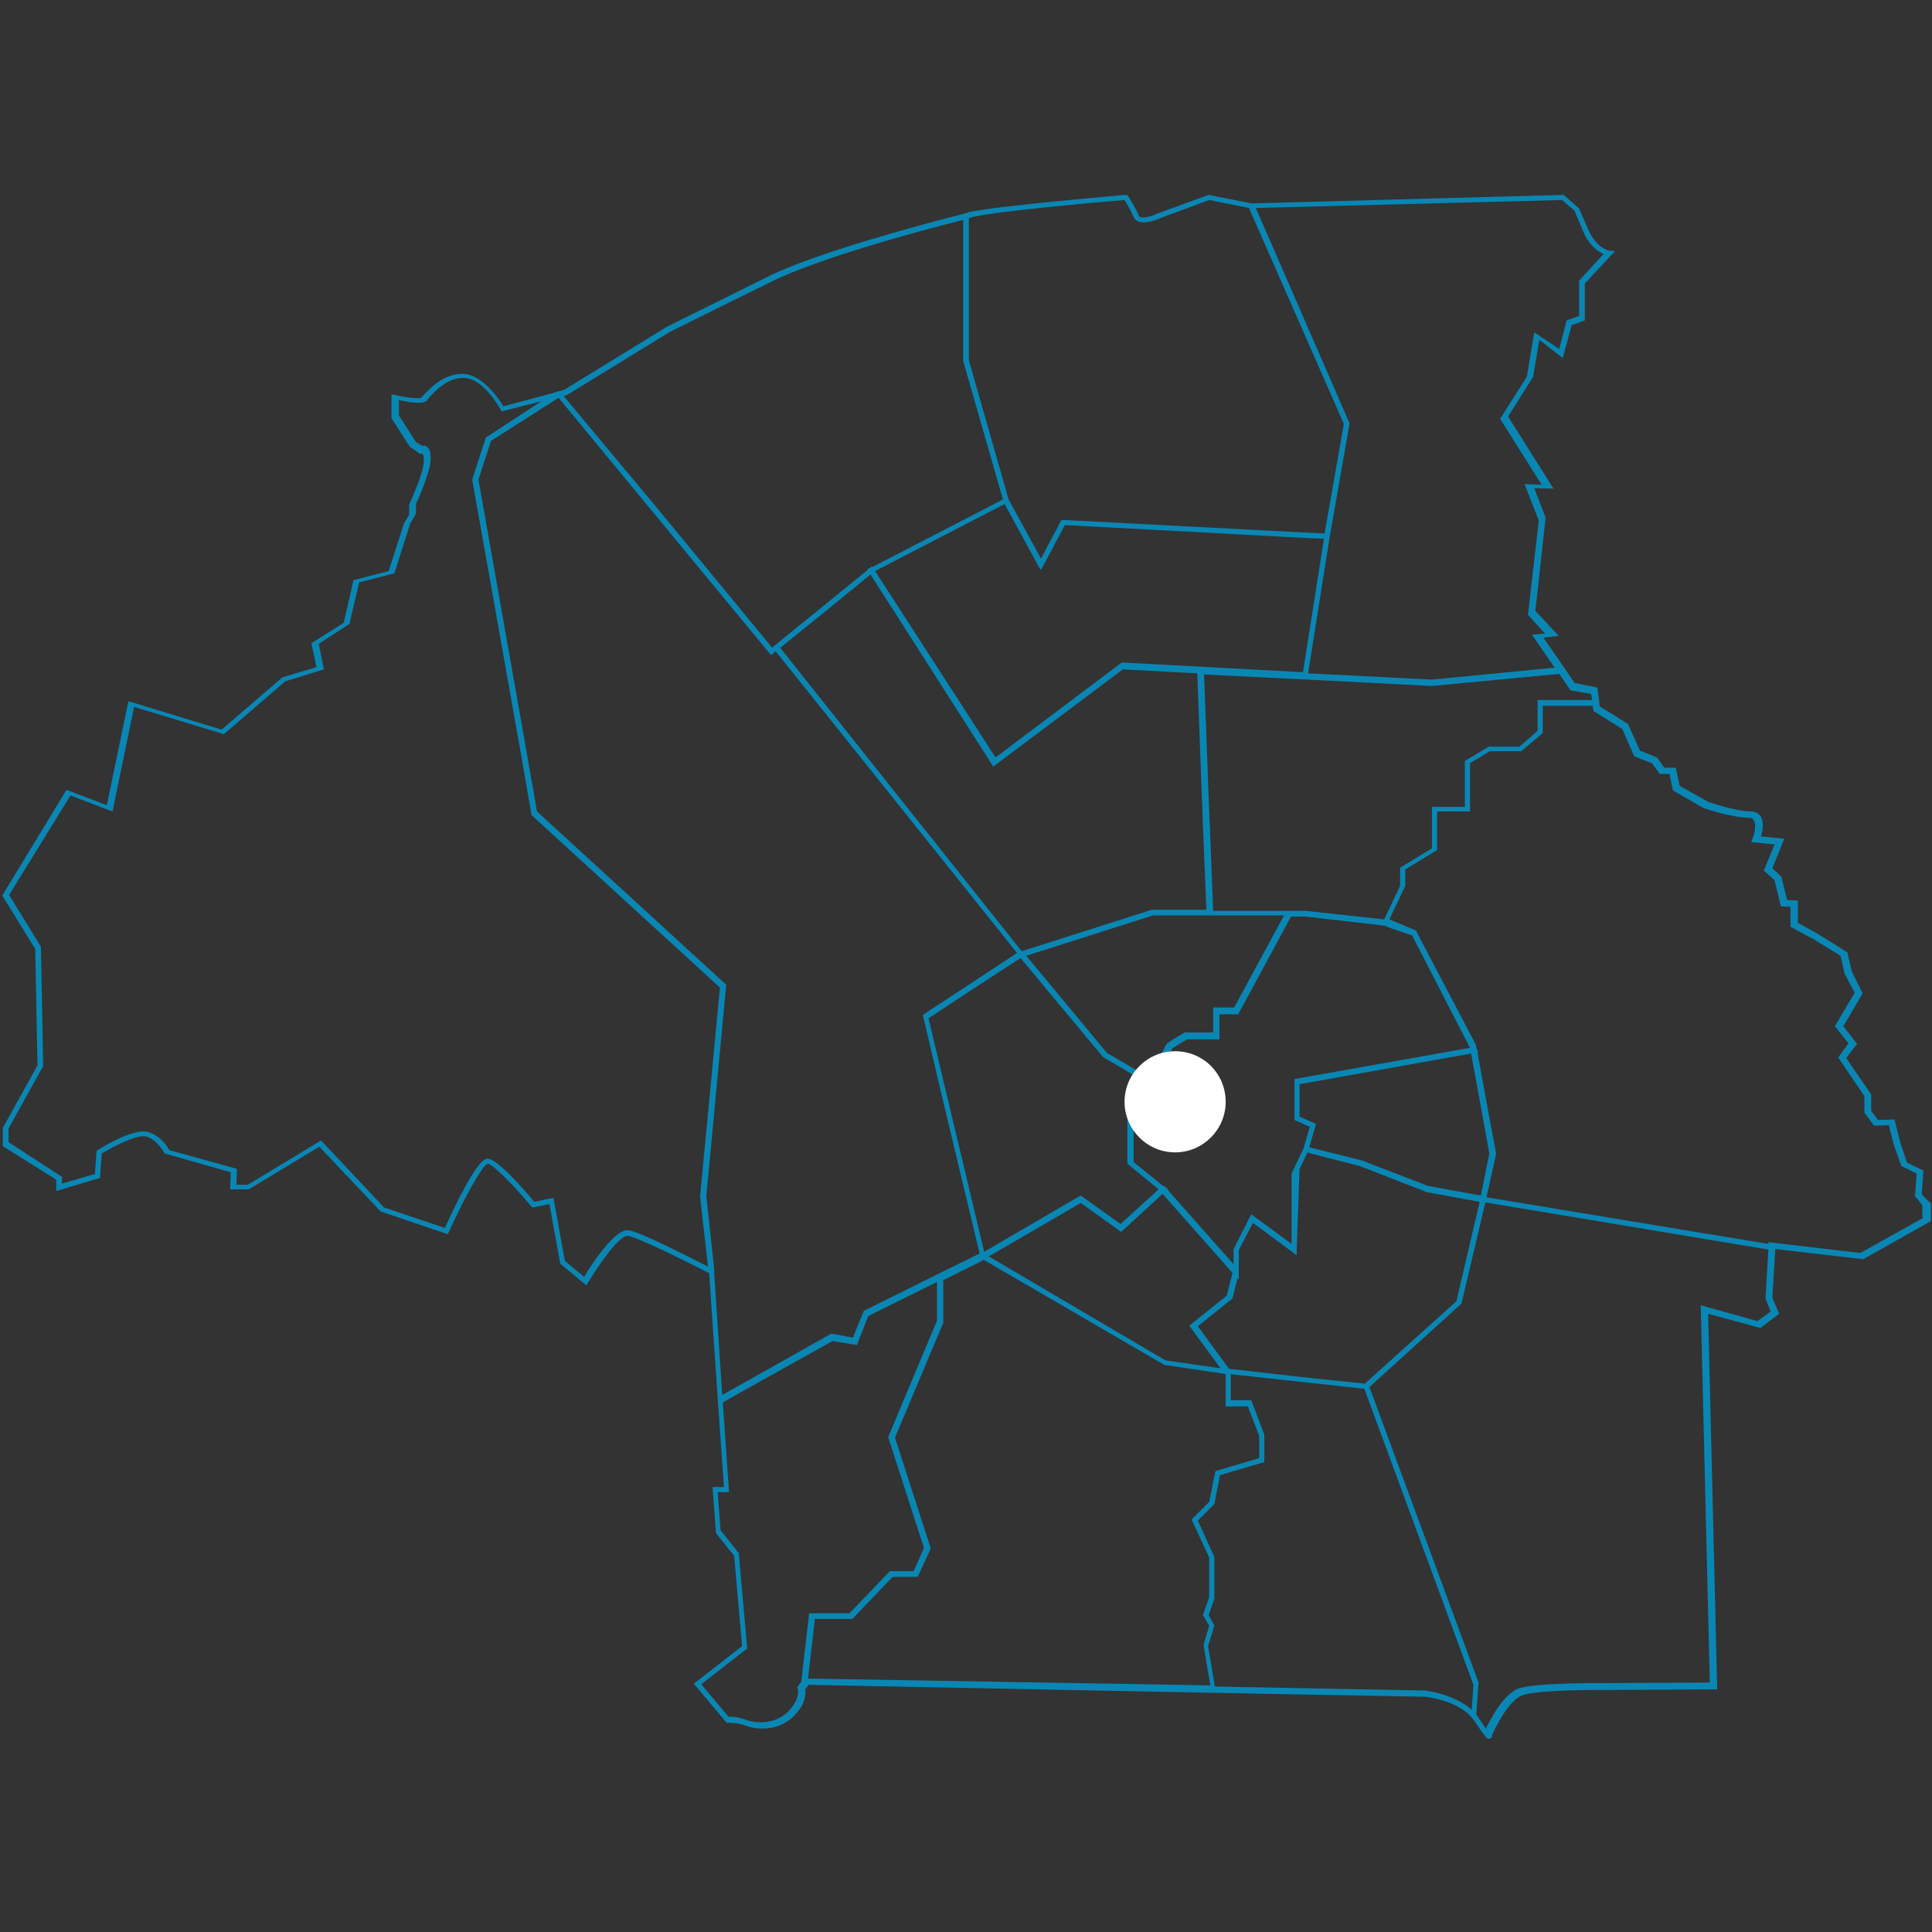 <?xml version="1.0" encoding="utf-8"?>
<!-- Generator: Adobe Illustrator 23.0.1, SVG Export Plug-In . SVG Version: 6.00 Build 0)  -->
<svg version="1.1" id="Layer_1" xmlns="http://www.w3.org/2000/svg" xmlns:xlink="http://www.w3.org/1999/xlink" x="0px" y="0px"
	 viewBox="0 0 340 340" style="enable-background:new 0 0 340 340;" xml:space="preserve">
<rect x="0" y="0" width="340" height="340" fill="#333333" stroke="none"/>
<style type="text/css">
	.st0{fill:#3CC382;}
	.st1{fill:#F07DB9;}
	.st2{fill:#FF7320;}
	.st3{fill:#FFFFFF;}
	.st4{fill:#B84040;}
	.st5{fill:#0987B4;}
	.st6{fill:#B45E8B;}
	.st7{fill:#2D8F62;}
	.st8{fill:#BF9B23;}
	.st9{fill:none;stroke:#B45E8B;}
</style>
<path class="st5" d="M338.2,210.2l0.3-4.2l-2.9-1.4l-1.2-3.6l-1-4l-2.9,0.1l-1.2-1.6v-2.9l-4.4-6.4l1.9-2.5l-2.4-3.1l3.4-5.8
	l-1.9-3.8l-0.8-3.4l-5.1-3.2l-3.6-2v-3.9l-1.9-0.1l-1-4.1l-1.6-1.5l2.1-5.2l-4.1-0.4c0.3-0.9,0.6-2.6-0.1-3.6
	c-0.3-0.4-0.8-0.8-1.7-0.8c-2.6,0-7.5-1.7-7.5-1.7c0,0,0,0,0,0l-5-2.8l-0.7-3.2h-2l-1.3-1.8l-3-1.2l-2.1-4.7l-5-3.1l0-0.3h0
	l-0.1-0.8l0-0.2h0l-0.3-2l-4-0.8l-2.1-3.1h0l-3.4-4.9l2.7-0.3l-4.1-4.4l1.8-16.4l-2-5.2l3.4,0.1l-8-12.7l4.4-7l1.1-6.5L275,63
	l1.6-5.8l2.3-0.8v-6.5l5.3-5.7l-1-0.1c0,0-2.2-0.3-3.7-3.7l-1.6-3.7l-2.7-2.4l-54.9,1.5l0,0l-1-0.2l0,0l-6.6-1.3l-8.8,3.2
	c-0.9,0.4-2.5,1-3.2,0.7c-0.2-0.1-0.3-0.1-0.3-0.3c-0.7-1.6-1.8-3.3-1.9-3.4l-0.2-0.2l-0.3,0c-0.9,0.1-22.3,1.9-27.3,3l-0.4,0.1v0
	l-0.6,0.2c-6.8,1.7-26.2,6.9-34.6,11.1c-9,4.5-17.8,8.8-17.9,8.9l-17.9,11l-1,0.3l-0.1-0.1l-0.3,0.2l-0.7,0.2l0,0l-8.6,2.3
	c-0.8-1.3-3.7-5.6-7.1-5.7c-3.5-0.1-6.1,2.8-7.1,3.9c-0.1,0.1-0.2,0.3-0.3,0.3c-0.4,0.2-2.5,0-4.6-0.5l-0.6-0.1v4.2l3.2,5l1.6,1.1
	l0.3,0.2l0.3-0.1c0,0,0.3,0.2,0.3,1.3c0,2.1-2.6,7.7-2.6,7.7l0,1.8l-0.9,1.5l-2.7,8.4l-6.2,1.6l-1.7,7.5l-5.7,3.6l0.9,4.2l-6,1.8
	l-10.7,9.2l-16.4-5l-3.8,18.3l-7.1-2.7L0.4,157.6l5.8,9.4l0.4,20.5l-6.1,11v3.2l9.4,5.9v2l7.7-2.3l0.3-4.3c1.8-1.1,6.1-3.4,7.8-3
	c2.1,0.6,3.2,2.9,3.2,2.9L29,203l11.6,3.3l-0.1,3h3.3l12.4-7.5l10.7,11.3l0.1,0.1l11.8,4l0.2-0.4c2.5-5.6,5.9-11.8,6.8-12
	c0.9,0,4.7,3.9,7.7,7.5l0.2,0.2l3-0.6l1.9,10.5l4.6,3.8l0.3-0.5c2.1-3.5,5.6-8.4,7-8.2c1.7,0.2,10.7,4.7,14,6.4l0.3,0.2l1.6,23.3
	l0,0l1,14.3h-2l0.6,8.1l3.2,4l1.4,15.9l-8.5,6.6l5.8,6.9l0.3,0c0,0,1.5-0.1,3.1,0.5c0.7,0.3,1.7,0.5,2.9,0.5c1.7,0,3.8-0.5,5.5-2.2
	c2.2-2.2,2.1-4,2-4.7l0.6-0.8l0,0l0,0l70.9,1.4v0l37.6,0.7c0.1,0,5.9,0.6,8.4,3.9l0.1,0.1c0.1,0.1,0.2,0.2,0.2,0.3
	c1.7,2.5,2.1,3.1,2.5,3.1c0.1,0,0.2,0,0.3-0.1c0.2-0.1,0.3-0.3,0.3-0.6c0.4-0.9,2.8-6.1,5.4-7c3.1-1,14.6-0.9,14.8-0.9l19.4-0.1
	l-1.6-66.1l9.2,2.5l3.3-2.5l-1.2-2.8l0.5-8.3l0,0l0-0.3l15.5,1.8l11.9-6.7v-3.1L338.2,210.2z M280,122.1l0.2,1.1h-9.6v5.4l-1.6,1.4
	l-1.6,1.4h-5.4l-4.2,2.5v0v8.1h-5.8v0v7.3l-2.8,1.7l-2.8,1.7v0v3.2l-2.8,5.9l-13.8-1.5h-16.3l-0.8-20.1l-0.8-21.5l18.3,0.9l0,0
	l21.4,1.1l0.6,0l0,0l0,0l22.2-2.1l2,2.9L280,122.1z M248.5,164.6l10.2,19.8l-16.3,2.9l-14.6,2.6v7.2l2.7,1.2l-1.1,3.8l-2.1,4.4
	l0,12.4l-7.1-5.2l-3.1,6.1v2.7l-11.6-13.1l0.1-0.1l-0.4-0.3l-0.3-0.3l-0.1,0.1l-5.3-4.3v-8.9l3.5-4.8l1.4-1.8l1.9-4.5l2.6-1.6h5.7h0
	v-4.4h3.3l9.3-17.2l2.5,0l14,1.6l1.2,0.5L248.5,164.6z M251.1,209.8l9.3,1.7l-4.1,17.5l-11.9,10.7l-4.2,3.8l-8.7-0.9l-15.2-1.7
	l-5.5-7.5l6.1-4.9l0.9-3.6l0.2,0.3v-1.3l0-0.2l0-0.1v-3.6l2.5-4.8l7.7,5.7v0l0,0v-1l0.5-14.2l0.3-0.6l1.1-2.3l0.6,0.2l8.6,2.2
	L251.1,209.8L251.1,209.8L251.1,209.8z M137.3,114l7.7-6.2l8.2-6.7l21.6,33.8l22.8-17.1l13.1,0.7l0.9,24.2l0.7,17.4h-9.6l-22.9,7.3
	L154,135L137.3,114z M180.6,168.2l22.3-7.1h10.6H226l-0.2,0.3l-8.6,15.9h-3.7v0h0v4.4h-5h0l-1.7,1l-1.4,0.9l-0.1,0.1l-3.1,5.9
	l-7.4-4.3L180.6,168.2z M183.2,100.3l4.2-7.9l42.9,2.3l2.7,0.1l-3.7,23.5l-18.5-1v0l-13.2-0.7l-0.2,0l-22.2,16.7L154,100.5
	l22.8-11.8l6.1,11.2L183.2,100.3z M179.6,168.6l14.5,17.4l7.6,4.5l-1,1.4l-2.3,3.2v9.7l0.5,0.4l5,4.1l-6.7,6.1l-7-5l0,0l0,0
	l-3.3,1.9l-13.7,8l-9.8-41.1l8.2-5.4L179.6,168.6z M174,221.1l3.3-1.9l12.9-7.5l4.2,3l2.9,2.1l7.3-6.7l12.3,13.9l-1,4l-6.6,5.3
	l5.5,7.5l-9.7-1.4L174,221.1z M260.6,210.4l-9.3-1.7l-7-2.7l-4.7-1.8l-9.2-2.3l1.2-4.1l-2.9-1.3v-5.7l19.6-3.5l10.6-1.9l3.2,17.6
	L260.6,210.4z M277.1,37.1l1.5,3.6c1.1,2.6,2.7,3.6,3.6,4l-4.3,4.7v6.2l-2.2,0.8l-1.3,5l-4.4-2.9l-1.3,7.8l-4.7,7.4l7.3,11.6l-3-0.1
	l2.5,6.4l-1.9,16.6l3,3.3l-2.3,0.2l4,5.8l-21.6,2.1l-21.8-1.1l3.8-24l3.5-20L221,36.6l53.9-1.4L277.1,37.1z M171.1,38.2
	c4.6-1.1,24.2-2.8,26.8-3c0.3,0.5,1.1,1.8,1.6,3c0.2,0.4,0.5,0.7,0.9,0.8c1.4,0.5,3.8-0.6,4-0.7l8.4-3.1l7,1.4l16.7,38l-3.4,19.3
	l-46-2.4l-0.3,0l-3.6,6.8l-2.8-5.1l-2.9-5.3l-7-24.5V38.4L171.1,38.2z M117.9,58.4c0,0,8.8-4.4,17.8-8.8c8.1-4.1,26.6-9.1,33.8-10.9
	v24.8v0l7,24.4l-23,11.9l-0.1-0.1l-0.4,0.3l-0.4,0.2l0.1,0.1l-16,13l0,0l-0.5,0.4l-0.1,0.1l-0.2,0.2l-20.6-25L99.2,69.7l0.6-0.2
	L117.9,58.4z M110.5,216.5c-2.3-0.2-6.4,6-7.7,8.2l-3.4-2.8l-2-11.1l-3.4,0.7c-1.7-2.1-6.5-7.6-8.2-7.6c-1.8,0-5.7,8.2-7.5,12.2
	l-10.7-3.6l-11.1-11.8l-12.9,7.8h-2l0.1-2.8l-11.9-3.3c-0.4-0.7-1.6-2.6-3.8-3.2c-2.5-0.7-8.2,2.8-8.8,3.2l-0.2,0.1l-0.3,4.1
	l-5.8,1.7v-1.2L1.5,201v-2.4l6.1-11l-0.4-21l-5.6-9.1L12.4,140l7.4,2.8l3.8-18.4l15.8,4.8l10.8-9.3l6.8-2.1l-0.9-4.5l5.4-3.5
	l1.7-7.3l6.2-1.6l2.8-8.8l1-1.7v-1.7c0.4-0.8,2.6-5.8,2.6-8c0-1.1-0.2-1.8-0.7-2.1c-0.2-0.2-0.5-0.2-0.7-0.1l-1.2-0.7l-3-4.7v-2.7
	c1.8,0.4,4.2,0.8,4.9,0.1c0.1-0.1,0.2-0.2,0.3-0.4c1-1.1,3.3-3.7,6.3-3.6c3.4,0.1,6.4,5.5,6.4,5.6l0.2,0.3l7-1.8L85.5,77l-2.4,7.4
	l8.6,48.4l1.8,10.4l0,0.2l33.2,30.4l-3.5,36.8l1.4,12.3C118.5,219.8,112.1,216.6,110.5,216.5z M125.7,223.8l0-0.3l-1.4-13l3.5-37.2
	l0,0v0l-33.3-30.5l-1.8-10.3l-8.5-48.1l2.2-6.8L98.3,70l37.4,45.3l0.8-0.7l42.4,53l0,0l0.1,0.1l-7.9,5.2l-8.7,5.7l0,0l0,0l3.1,13.2
	l6.9,28.8l-6.5,3.2v0l-13.9,6.9l-1.9,4.7l-3.8-0.7l-17.6,9.9l-1.6,0.9l-1.4-21.2l0,0L125.7,223.8z M138.7,301.2
	c-2.3,2.3-5.6,2.1-7.3,1.5c-1.3-0.5-2.5-0.6-3.1-0.6c0,0-0.1,0-0.1,0l-4.8-5.7l8.1-6.3l-1.5-16.8l-3.2-4l-0.5-6.7h2l-1.1-15.8
	l4.8-2.7l14.5-8.1l4.3,0.7l2-5.1l12.1-6v6.8l-8.5,20.3l-0.1,0.2l6.3,19.5l-1.8,4.1h-4.2l-4.7,4.9l-2.4,2.5h-7.1l-1.4,12.1l-0.7,0.9
	l0.1,0.2C140.4,297.3,140.9,299,138.7,301.2z M142.2,295.4l1.2-10.5h6.6h0l2.4-2.5l4.7-4.9h4.4l2.3-5l-6.3-19.5l8.5-20.2l0-7.5
	l6.8-3.4l0,0l0.3-0.2l31.8,18.5l10.8,1.6v5.7v0h3.9l2,5.2v3.9l-7.7,2.3l-1.1,5.4l-3.1,3.1l3.1,6.7v7l-1.1,3.1l0,0l0,0l1.1,1.9
	l-1,3.4l1.2,7.1L142.2,295.4z M250.6,297.5l-36.8-0.7l-1.2-7.1l1.1-3.6l-1-1.9l1-2.8l0-7.4l-2.9-6.4l2.9-2.9l1-5.1l7.8-2.3v-4.8v0
	l-2.3-6.1h-3.6v-4.6l0.6,0.1l0,0l22.9,2.5l2.1,5.7l17.1,46.4l-0.3,4.4C255.9,298.1,250.9,297.5,250.6,297.5z M311.6,230.8l-2.3,1.7
	l-10-2.8l1.6,66.4l-18.4,0.1c-0.5,0-11.9-0.1-15.1,0.9c-2.8,0.9-5.1,5.5-5.9,7.1c-0.3-0.4-0.7-1-1.5-2.2c-0.1-0.1-0.2-0.2-0.2-0.3
	l0.4-5.6v0v0L241,244.1l16.1-14.6l0.1-0.1l4.2-17.8l0,0l0,0l49.8,8.3l-0.5,8.6L311.6,230.8z M338.5,214.3l-11.1,6.2l-16.2-1.9l0,0.3
	l-14-2.3l-35.6-5.9l1.7-7.7l0,0l0,0l-1.1-5.8l-2.2-12l0.2,0l-0.3-0.5l-0.1-0.4l0,0l-0.1-0.5L249.3,164l0-0.1l0-0.1l0,0l0,0l-4.8-2
	l2.8-5.9l0-2.9l2.8-1.7l2.8-1.7v0v-6.8h5.8v0v-8.5l3.5-2.1h5.5l1.9-1.6l1.9-1.6v0v-4.8h8.8l0.1,0.9l5.1,3.2l2.1,4.8l3.1,1.2l1.4,1.9
	h1.7l0.6,2.9l5.4,3.1c0.2,0.1,5.1,1.7,7.9,1.7c0.6,0,0.8,0.2,0.9,0.4c0.6,0.8,0.1,2.7-0.2,3.3l-0.2,0.6l4.1,0.4l-1.9,4.6l1.9,1.7
	l1.1,4.6l1.7,0.1v3.5l4.1,2.2l4.7,2.9l0.7,3.1l1.8,3.4l-3.5,5.9l2.4,3l-1.8,2.5l4.6,6.8v2.9l1.7,2.3l2.6-0.1l0.8,3.2l1.4,4l2.7,1.3
	l-0.3,4l1.3,1.6V214.3z"/>
<g>
	<path class="st3" d="M215.7,193.9c0,4.9-4,8.9-8.9,8.9c-4.9,0-8.9-4-8.9-8.9c0-4.9,4-8.9,8.9-8.9C211.8,185,215.7,189,215.7,193.9"
		/>
</g>
</svg>
